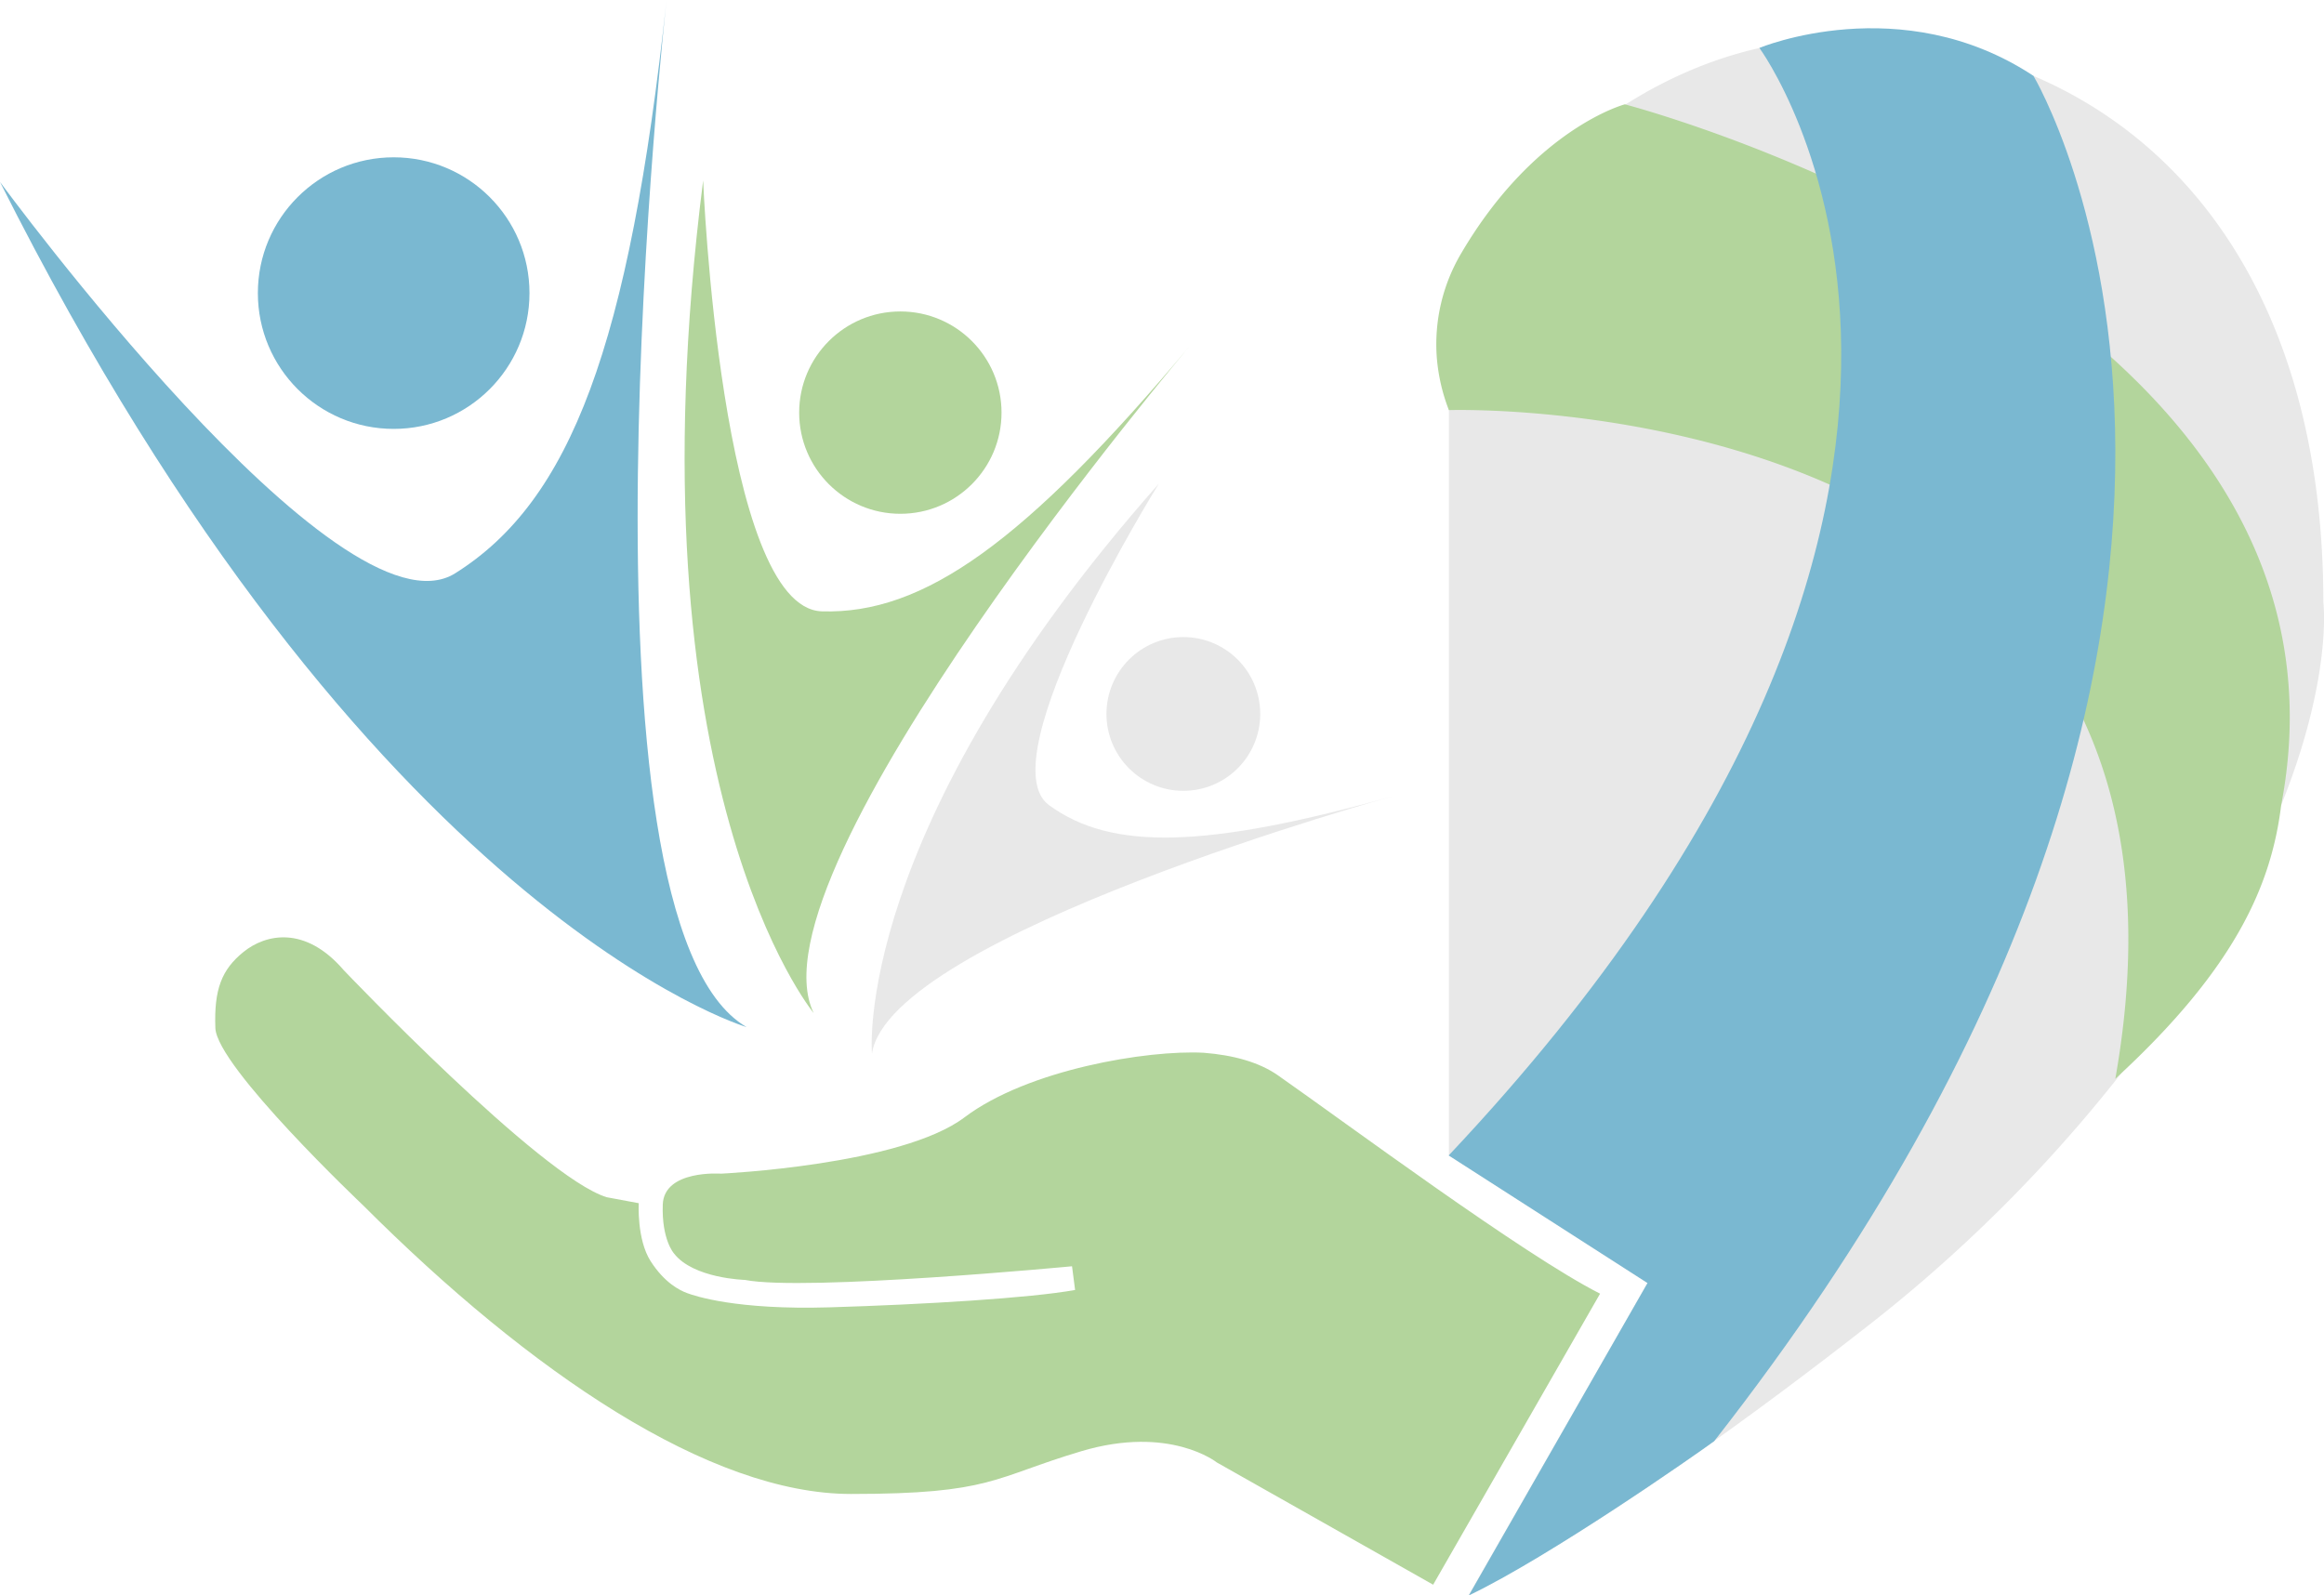 <svg xmlns="http://www.w3.org/2000/svg" viewBox="0 0 469.73 322.48"><title>logo_redless</title><g id="Layer_2" data-name="Layer 2"><g id="_2" data-name="2"><path d="M258.28,217.36c-3.8-2.65-9-4.08-15-4.55-11.35-.6-35.5,3.37-48.34,13.06s-49.21,11.38-49.21,11.38-11.52-.85-11.77,6.25,2.26,9.87,2.26,9.87c3.89,5.08,14.34,5.36,14.34,5.36,12.19,2.37,66.12-2.76,66.12-2.76l.62,4.79c-9,1.64-30.61,2.94-49.58,3.51s-27.33-2.32-28.85-2.88-4.57-2.09-7.37-6.46-2.4-11.71-2.4-11.71h0l-6.44-1.2c-13.26-4-53.18-45.9-53.18-45.9-7.84-9.13-15.82-7.27-20.24-3.71s-6,7.56-5.71,15.4,29.8,35.78,29.8,35.78C107.26,277.52,143.47,302,172,302s28.71-3.33,46.58-8.65,27.37,2.28,27.37,2.28l43.72,24.71,33.74-58.83C308,253.71,272.06,227,258.28,217.36Z" style="fill:#b3d59c"/><path d="M150.9,207.62S74.45,185,0,36.78c0,0,68.69,93.73,92,79.11S127.19,70,134.72,0C134.72,0,113.89,186.13,150.9,207.62Z" style="fill:#7ab8d1"/><circle cx="79.57" cy="59.25" r="27.45" style="fill:#7ab8d1"/><path d="M164.46,204.78s-37.89-45.73-22.34-168.31c0,0,3.53,86.49,24,87.11S207,109.85,240.7,69.68C240.7,69.68,150.5,176.12,164.46,204.78Z" style="fill:#b3d59c"/><circle cx="181.98" cy="83.41" r="20.45" style="fill:#b3d59c"/><path d="M176.24,213s-4.21-44.92,58-115.24c0,0-34.79,55.82-22.21,65s31.52,8.86,69.89-1.92C281.92,160.82,179.75,189.05,176.24,213Z" style="fill:#e8e8e8"/><circle cx="239.18" cy="144.32" r="15.54" style="fill:#e8e8e8"/><path d="M469.6,121.79c0-77.16-45.5-114-96.74-114s-80,49.52-80,49.52V233.57L333,259.36l-36.16,63.12c26.64-13.59,59.21-37.68,80.1-54a299,299,0,0,0,55.43-56.22C474.06,156.56,469.6,121.79,469.6,121.79Z" style="fill:#e8e8e8"/><path d="M292.85,82.9s159.57-5.24,134.7,135.17c24.52-22.53,31.57-39.47,33.52-55.28C480.65,60.71,328.41,21.09,328.41,21.09s-18.16,4.81-33,30a36.11,36.11,0,0,0-5,21.22A37.71,37.71,0,0,0,292.85,82.9Z" style="fill:#b3d59c"/><path d="M411,15.33s65.65,109.62-64.53,276c-3.35,2.46-33.29,23.41-49.59,31.18L333,259.36l-40.19-25.79C420.65,97.78,355.61,9.69,355.61,9.69S384.3-2.29,411,15.33Z" style="fill:#7ab8d1"/></g></g></svg>